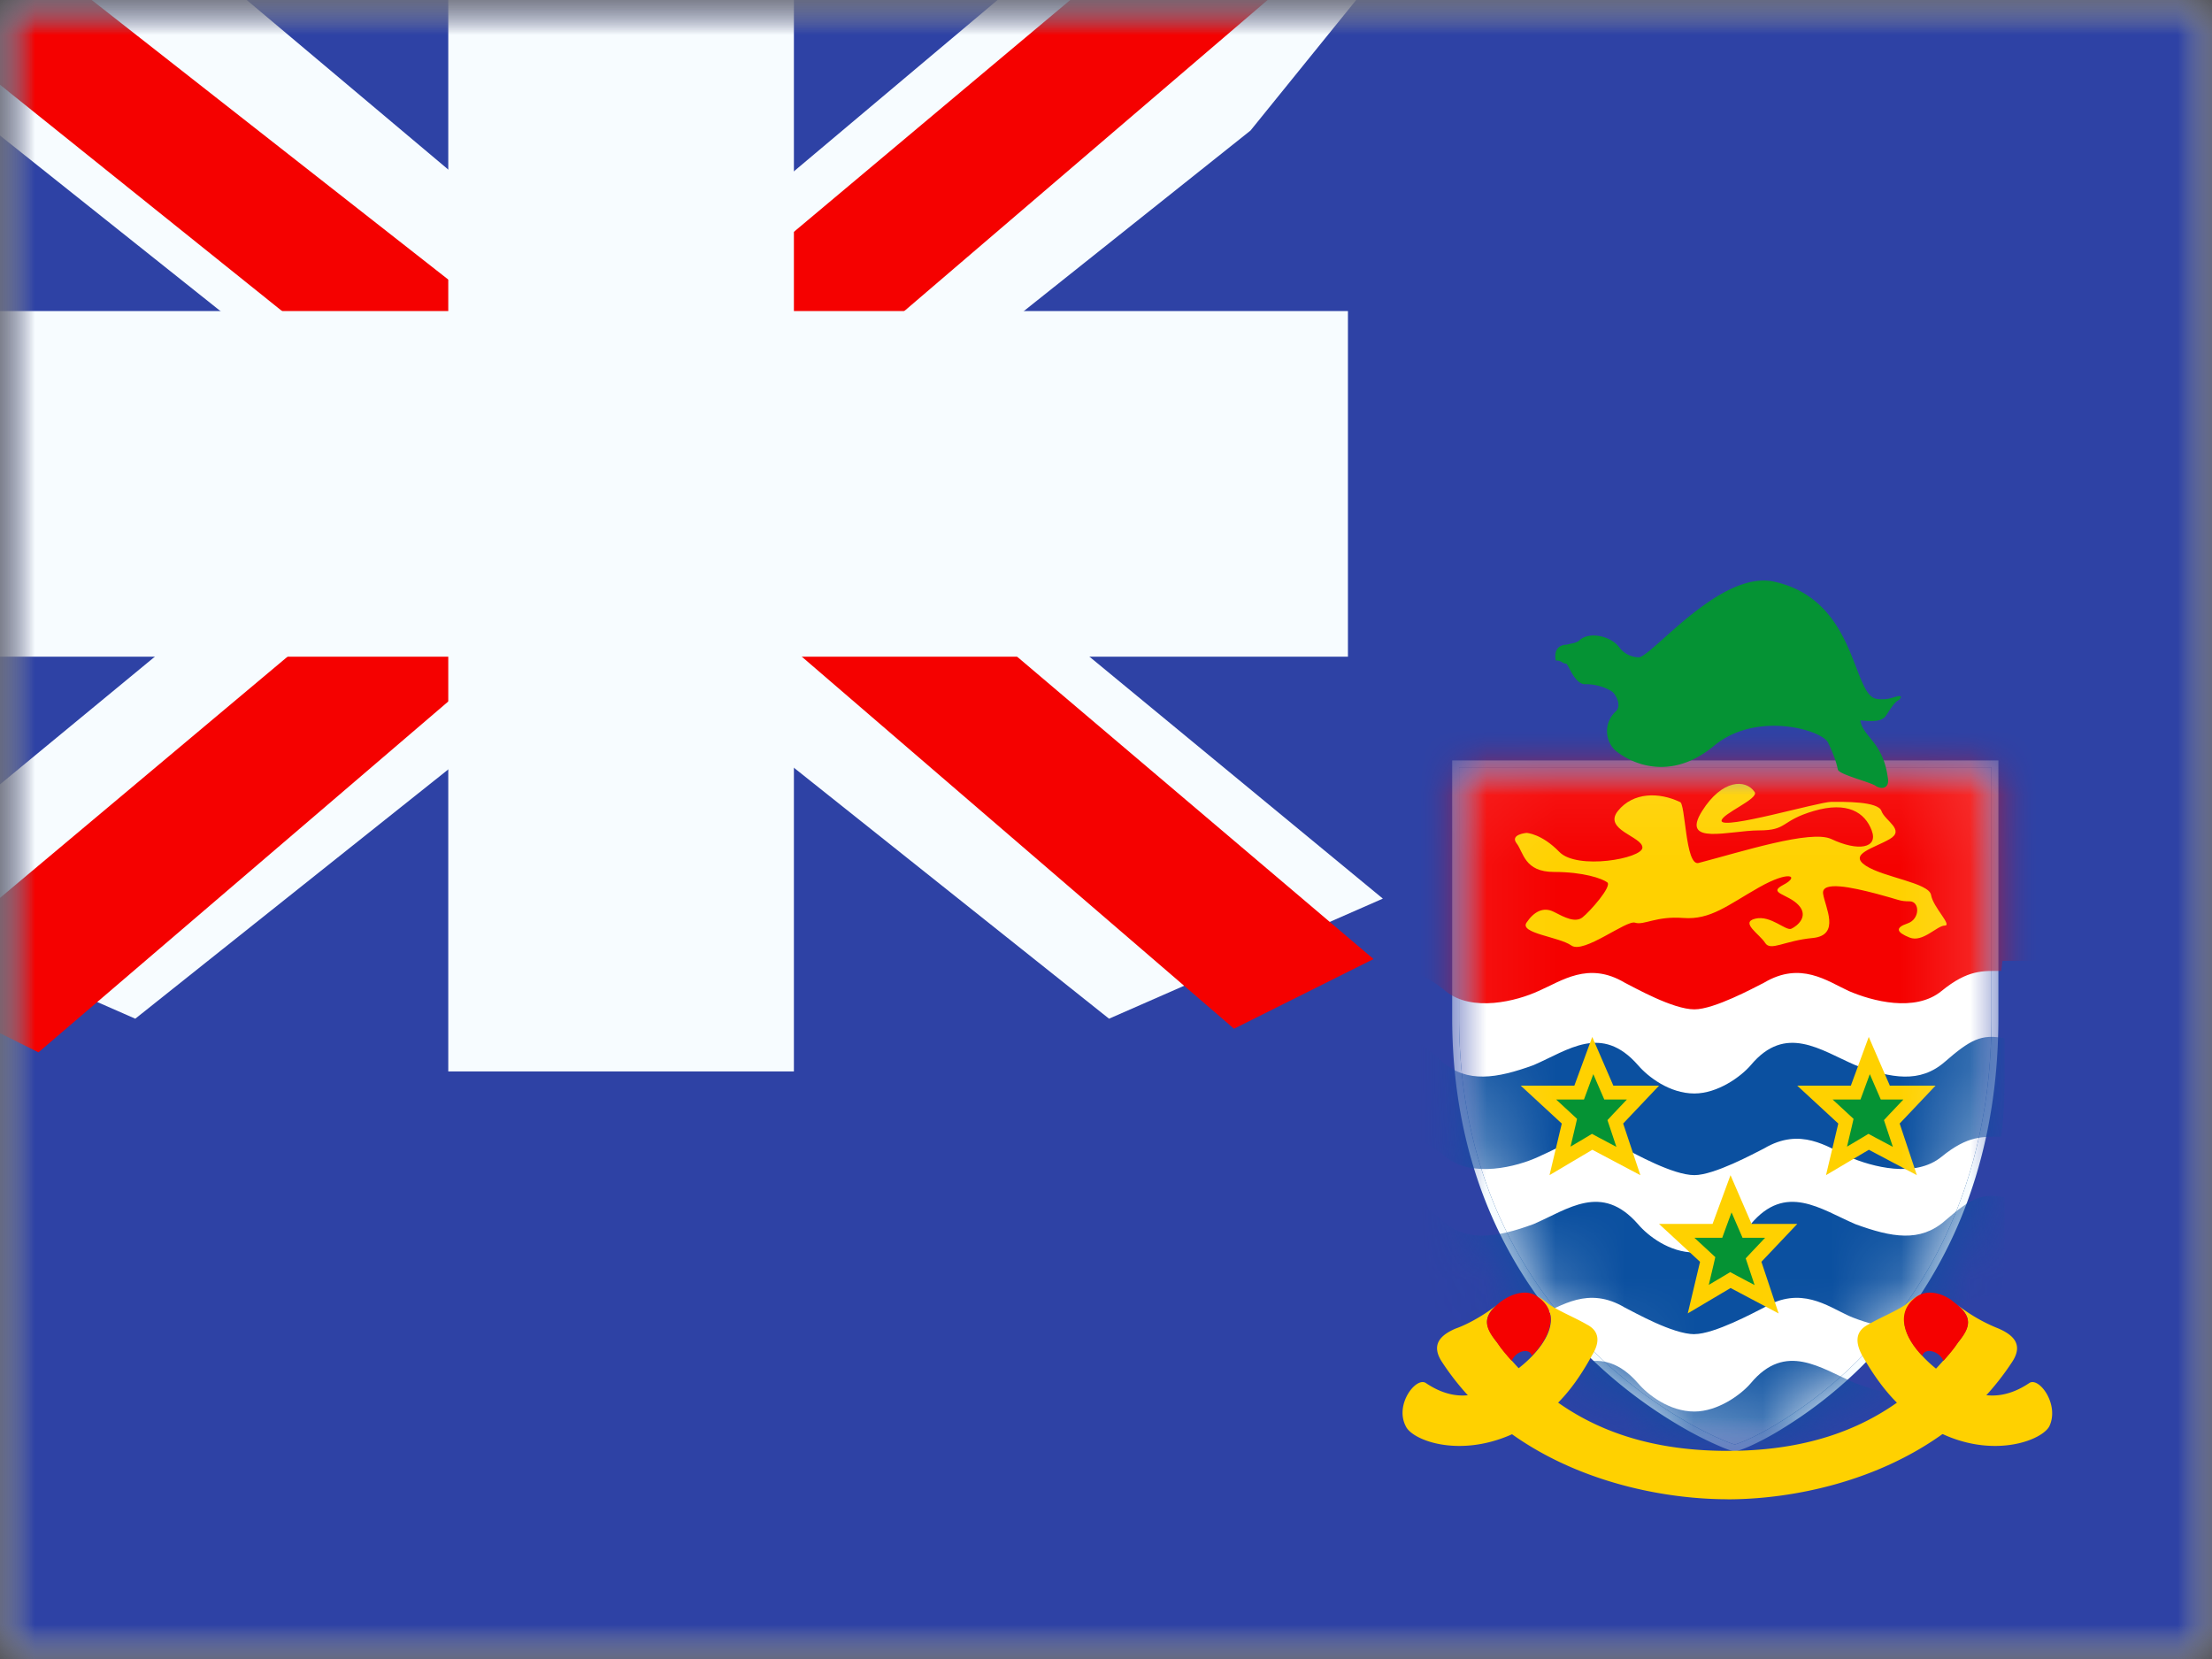 <svg xmlns="http://www.w3.org/2000/svg" width="32" height="24" fill="none" viewBox="0 0 32 24"><rect x="0" y="0" width="32" height="24" fill="#333333" stroke="none"/><g clip-path="url(#a)"><mask id="b" width="32" height="24" x="0" y="0" maskUnits="userSpaceOnUse" style="mask-type:luminance"><path fill="#fff" d="M32 0H0v24h32z"/></mask><g mask="url(#b)"><path fill="#fff" d="M32 0H0v24h32z"/><mask id="c" width="32" height="24" x="0" y="0" maskUnits="userSpaceOnUse" style="mask-type:luminance"><path fill="#fff" d="M32 0H0v24h32z"/></mask><g mask="url(#c)"><path fill="#2E42A5" fill-rule="evenodd" d="M0 0v24h32V0z" clip-rule="evenodd"/><mask id="d" width="32" height="24" x="0" y="0" maskUnits="userSpaceOnUse" style="mask-type:luminance"><path fill="#fff" fill-rule="evenodd" d="M0 0v24h32V0z" clip-rule="evenodd"/></mask><g mask="url(#d)"><path fill="#F7FCFF" d="m-2.004 13 3.961 1.737L18.09 1.889l2.09-2.582-4.236-.58-6.58 5.536-5.297 3.73z"/><path fill="#F50100" d="m-1.462 14.216 2.018 1.008L19.429-.934h-2.833z"/><path fill="#F7FCFF" d="m20.005 13-3.961 1.737L-.09 1.889-2.18-.693l4.236-.58 6.58 5.536 5.297 3.73z"/><path fill="#F50100" d="m19.87 13.874-2.018 1.008-8.037-6.918-2.382-.773L-2.38-.684H.454l9.806 7.688 2.605.927z"/><path fill="#F50100" fill-rule="evenodd" d="M9.985 0h-2v6H0v2h7.985v6h2V8H18V6H9.985z" clip-rule="evenodd"/><mask id="e" width="22" height="18" x="-2" y="-2" maskUnits="userSpaceOnUse" style="mask-type:luminance"><path fill="#fff" d="M20-2H-2v18h22z"/><path fill="#000" fill-rule="evenodd" d="M9.985 0h-2v6H0v2h7.985v6h2V8H18V6H9.985z" clip-rule="evenodd"/></mask><g mask="url(#e)"><path fill="#F7FCFF" d="M7.985 0v-1.5h-1.5V0zm2 0h1.5v-1.5h-1.5zm-2 6v1.5h1.5V6zM0 6V4.5h-1.5V6zm0 2h-1.5v1.5H0zm7.985 0h1.5V6.5h-1.5zm0 6h-1.5v1.5h1.5zm2 0v1.5h1.5V14zm0-6V6.5h-1.5V8zM18 8v1.5h1.5V8zm0-2h1.5V4.5H18zM9.985 6h-1.5v1.5h1.5zm-2-4.5h2v-3h-2zm1.5 4.5V0h-3v6zM0 7.5h7.985v-3H0zm1.5.5V6h-3v2zm6.485-1.5H0v3h7.985zm1.5 7.5V8h-3v6zm.5-1.5h-2v3h2zM8.485 8v6h3V8zM18 6.5H9.985v3H18zM16.5 6v2h3V6zM9.985 7.5H18v-3H9.985zM8.485 0v6h3V0z"/></g><mask id="f" width="8" height="10" x="21" y="11" maskUnits="userSpaceOnUse" style="mask-type:luminance"><path fill="#fff" d="M29 11h-8v10h8z"/></mask><g mask="url(#f)"><path fill="#fff" d="M21.058 14.723V11.05h7.802v3.672c0 2.352-.91 3.91-1.835 4.879a6.3 6.3 0 0 1-1.292 1.04 4 4 0 0 1-.447.238 2 2 0 0 1-.186.07l-.011-.002-.042-.013a2 2 0 0 1-.144-.056 5 5 0 0 1-.478-.237 6.8 6.8 0 0 1-1.39-1.041c-.997-.97-1.977-2.528-1.977-4.878"/><path stroke="#0B50A0" stroke-width="0.1" d="M21.058 14.723V11.05h7.802v3.672c0 2.352-.91 3.91-1.835 4.879a6.3 6.3 0 0 1-1.292 1.04 4 4 0 0 1-.447.238 2 2 0 0 1-.186.07l-.011-.002-.042-.013a2 2 0 0 1-.144-.056 5 5 0 0 1-.478-.237 6.8 6.8 0 0 1-1.39-1.041c-.997-.97-1.977-2.528-1.977-4.878Z"/><path stroke="#F7FCFF" stroke-width="0.1" d="M21.058 14.723V11.05h7.802v3.672c0 2.352-.91 3.91-1.835 4.879a6.3 6.3 0 0 1-1.292 1.04 4 4 0 0 1-.447.238 2 2 0 0 1-.186.07l-.011-.002-.042-.013a2 2 0 0 1-.144-.056 5 5 0 0 1-.478-.237 6.8 6.8 0 0 1-1.39-1.041c-.997-.97-1.977-2.528-1.977-4.878Z"/><mask id="g" width="8" height="10" x="21" y="11" maskUnits="userSpaceOnUse" style="mask-type:luminance"><path fill="#fff" d="M21.058 14.723V11.05h7.802v3.672c0 2.352-.91 3.91-1.835 4.879a6.3 6.3 0 0 1-1.292 1.04 4 4 0 0 1-.447.238 2 2 0 0 1-.186.07l-.011-.002-.042-.013a2 2 0 0 1-.144-.056 5 5 0 0 1-.478-.237 6.8 6.8 0 0 1-1.39-1.041c-.997-.97-1.977-2.528-1.977-4.878"/><path stroke="#fff" stroke-width="0.1" d="M21.058 14.723V11.05h7.802v3.672c0 2.352-.91 3.91-1.835 4.879a6.3 6.3 0 0 1-1.292 1.04 4 4 0 0 1-.447.238 2 2 0 0 1-.186.07l-.011-.002-.042-.013a2 2 0 0 1-.144-.056 5 5 0 0 1-.478-.237 6.8 6.8 0 0 1-1.39-1.041c-.997-.97-1.977-2.528-1.977-4.878Z"/></mask><g mask="url(#g)"><path fill="#F50100" d="M29.5 10.5h-9v3.4h9z"/><path fill="#F50100" d="M24.512 14.602c.288 0 .864-.314 1.008-.386.528-.314.912-.024 1.224.12.336.145.96.314 1.344 0 .384-.313.6-.29.864-.29.048-.36.048-.723.048-1.132v-.29c-.336-.072-.504.024-.864.338-.36.313-.768.241-1.296.048-.504-.217-1.008-.603-1.512 0-.144.169-.48.41-.816.41-.36 0-.672-.241-.816-.41-.528-.603-1.008-.217-1.512 0-.528.193-.96.265-1.32-.048-.336-.314-.504-.41-.864-.338v.29c0 .41.024.771.072 1.133.264 0 .456-.024.84.29.384.313 1.032.144 1.344 0 .336-.145.72-.435 1.248-.121.144.072.696.386 1.008.386"/><path fill="#FFD100" fill-rule="evenodd" d="M22.084 12.049s.217.01.474.275c.256.265 1.202.097 1.202-.063s-.574-.256-.354-.53c.22-.273.594-.273.894-.13.086 0 .077.935.273.883.622-.162 1.625-.485 1.92-.346.386.182.683.136.584-.125-.098-.26-.351-.424-.838-.281s-.372.281-.793.281-1.143.228-.822-.281c.287-.457.63-.466.76-.274.067.098-.479.315-.479.416 0 .14 1.407-.274 1.587-.274s.677-.01.726.132.348.273.12.406-.605.216-.346.386c.26.17.916.247.944.424.03.178.311.442.198.442s-.318.25-.509.173c-.19-.076-.213-.142-.03-.204.183-.061.181-.32.03-.32-.15 0-.137-.02-.48-.11-.344-.09-.799-.191-.771 0 .027.191.26.602-.153.641s-.606.196-.686.07c-.08-.127-.367-.296-.142-.35.226-.054.442.184.523.145.081-.038.257-.177.102-.342-.154-.164-.454-.17-.218-.293s.095-.217-.354.038c-.45.255-.7.472-1.094.442-.394-.031-.571.11-.698.068s-.744.457-.922.33c-.178-.126-.752-.175-.649-.33.104-.156.242-.236.397-.156.154.08.308.16.412.08s.435-.453.359-.508-.343-.15-.771-.15c-.429 0-.439-.284-.54-.414s.144-.151.144-.151" clip-rule="evenodd"/><path fill="#0B50A0" d="M24.512 17c.288 0 .864-.314 1.008-.386.528-.313.912-.024 1.224.12.336.145.96.314 1.344 0 .384-.313.6-.289.864-.289.048-.361.048-.723.048-1.133v-.29c-.336-.072-.504.025-.864.338-.36.314-.768.242-1.296.049-.504-.217-1.008-.603-1.512 0-.144.168-.48.41-.816.41-.36 0-.672-.242-.816-.41-.528-.603-1.008-.217-1.512 0-.528.192-.96.265-1.32-.049-.336-.313-.504-.41-.864-.337v.29c0 .41.024.77.072 1.132.264 0 .456-.024.84.29.384.313 1.032.144 1.344 0 .336-.145.72-.434 1.248-.12.144.072.696.385 1.008.385m0 2.3c.288 0 .864-.313 1.008-.385.528-.313.912-.024 1.224.12.336.145.96.314 1.344 0 .384-.313.6-.289.864-.289.048-.361.048-.723.048-1.133v-.29c-.336-.072-.504.025-.864.338-.36.314-.768.241-1.296.048-.504-.217-1.008-.602-1.512 0-.144.17-.48.41-.816.41-.36 0-.672-.24-.816-.41-.528-.602-1.008-.217-1.512 0-.528.193-.96.266-1.32-.048-.336-.313-.504-.41-.864-.337v.289c0 .41.024.771.072 1.133.264 0 .456-.024.84.29.384.313 1.032.144 1.344 0 .336-.145.72-.434 1.248-.121.144.072.696.386 1.008.386m0 2.301c.288 0 .864-.314 1.008-.386.528-.314.912-.024 1.224.12.336.145.96.314 1.344 0 .384-.313.6-.29.864-.29.048-.36.048-.723.048-1.132v-.29c-.336-.072-.504.024-.864.338-.36.313-.768.241-1.296.048-.504-.217-1.008-.603-1.512 0-.144.169-.48.41-.816.41-.36 0-.672-.241-.816-.41-.528-.603-1.008-.217-1.512 0-.528.193-.96.265-1.32-.048-.336-.314-.504-.41-.864-.338v.29c0 .41.024.771.072 1.133.264 0 .456-.024.84.29.384.313 1.032.144 1.344 0 .336-.145.72-.435 1.248-.121.144.072.696.386 1.008.386"/><path fill="#059334" stroke="#FFD100" stroke-width="0.2" d="m25.083 18.545-.05-.027-.048.029-.417.247.123-.517.013-.057-.043-.04-.405-.374h.589l.024-.066.173-.47.206.476.026.06h.494l-.36.38-.04.043.019.057.17.51zm-2-2-.05-.027-.048.029-.417.247.123-.517.013-.057-.043-.04-.405-.374h.589l.024-.065.173-.471.206.476.026.06h.494l-.36.38-.04.043.019.057.17.51zm4 0-.05-.027-.048.029-.417.247.123-.517.013-.057-.043-.04-.405-.374h.589l.024-.065.173-.471.206.476.026.06h.494l-.36.38-.04.043.019.057.17.51z"/></g></g><path fill="#FFD100" d="M20.338 20.635c.092.197.75.455 1.515.123.521-.233.858-.565 1.18-1.155.091-.148.137-.332-.077-.442-.168-.099-.444-.21-.567-.308-.06-.049-.122-.086-.168-.123.03.025.061.05.092.087.306.294-.015.724-.352.983-.245.184-.69.639-1.332.209-.138-.099-.46.307-.291.626m9.308 0c-.107.197-.766.455-1.516.123-.52-.233-.857-.565-1.194-1.155-.077-.148-.123-.332.092-.442.168-.099.444-.21.566-.308a2 2 0 0 1 .169-.123.6.6 0 0 0-.092.087c-.306.294.015.724.337.983.245.184.704.639 1.347.209.138-.099.444.307.291.626"/><path fill="#FFD100" d="M24.992 21.69c1.225 0 3.108-.443 4.119-1.991.168-.258 0-.393-.2-.48a2.4 2.4 0 0 1-.612-.356c.245.197.2.332.03.553-.78 1.045-1.852 1.573-3.337 1.573s-2.557-.528-3.338-1.573c-.168-.22-.214-.356.016-.553-.123.11-.399.283-.613.357-.199.086-.367.22-.199.479 1.01 1.548 2.91 1.99 4.134 1.99"/><path fill="#F50100" d="M22.16 19.614c-.031-.123-.23-.074-.291.073-.077-.086-.154-.172-.215-.27-.183-.221-.214-.369.046-.578.123-.098.368-.208.536-.085.352.233.168.614-.076.86m5.649 0c.03-.123.245-.074.306.073.076-.086.153-.172.214-.27.184-.221.215-.369-.061-.578-.107-.098-.352-.208-.536-.085-.337.233-.168.614.077.86"/><path fill="#059334" d="M23.424 9.363c-.12-.164-.447-.237-.584-.091-.052.036-.12.036-.172.054-.086 0-.196.046-.162.229.093 0 .093.045.145.045.034-.018.123.317.295.298.19 0 .358.085.392.122.052.055.12.2.034.274a.385.385 0 0 0 0 .566c.224.182.791.456 1.427-.073.619-.512 1.581-.22 1.65-.037.086.183.12.292.138.383.017.073.48.183.55.238.086.054.206.036.172-.128-.07-.511-.361-.584-.396-.822.172.019.292.019.361-.054.052-.073.12-.201.19-.238.05-.036.05-.073-.018-.054-.086.018-.137.054-.292.036-.366-.042-.276-1.427-1.486-1.696-.748-.166-1.68.975-1.936 1.088l-.016.006a.36.36 0 0 1-.292-.146"/></g></g></g></g><defs><clipPath id="a"><path fill="#fff" d="M0 0h32v24H0z"/></clipPath></defs></svg>